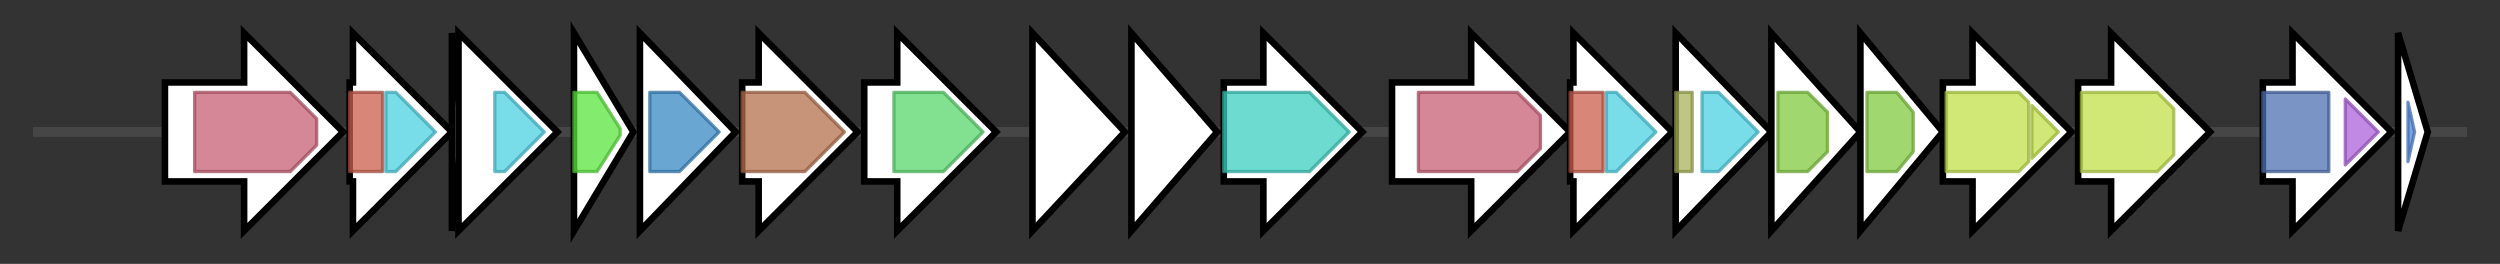 <svg version="1.1" baseProfile="full" xmlns="http://www.w3.org/2000/svg" width="757.9" height="80">
	<rect width="100%" height="100%" fill="#333333" stroke="none"/>
	<g>
		<line x1="10" y1="40.0" x2="747.9" y2="40.0" style="stroke:rgb(70,70,70); stroke-width:3 "/>
		<g>
			<title> (ctg11_189)</title>
			<polygon class=" (ctg11_189)" points="50,25 74,25 74,10 104,40 74,70 74,55 50,55" fill="rgb(255,255,255)" fill-opacity="1.0" stroke="rgb(0,0,0)" stroke-width="2"  />
			<g>
				<title>SBP_bac_5 (PF00496)
"Bacterial extracellular solute-binding proteins, family 5 Middle"</title>
				<polygon class="PF00496" points="59,28 88,28 96,36 96,44 88,52 59,52" stroke-linejoin="round" width="37" height="24" fill="rgb(199,94,116)" stroke="rgb(159,75,92)" stroke-width="1" opacity="0.75" />
			</g>
		</g>
		<g>
			<title> (ctg11_190)</title>
			<polygon class=" (ctg11_190)" points="106,25 107,25 107,10 137,40 107,70 107,55 106,55" fill="rgb(255,255,255)" fill-opacity="1.0" stroke="rgb(0,0,0)" stroke-width="2"  />
			<g>
				<title>BPD_transp_1_N (PF19300)
"Binding-prot-dependent transport system membrane comp, N-term"</title>
				<rect class="PF19300" x="106" y="28" stroke-linejoin="round" width="10" height="24" fill="rgb(201,94,75)" stroke="rgb(160,75,60)" stroke-width="1" opacity="0.75" />
			</g>
			<g>
				<title>BPD_transp_1 (PF00528)
"Binding-protein-dependent transport system inner membrane component"</title>
				<polygon class="PF00528" points="117,28 120,28 132,40 120,52 117,52" stroke-linejoin="round" width="19" height="24" fill="rgb(77,208,225)" stroke="rgb(61,166,180)" stroke-width="1" opacity="0.75" />
			</g>
		</g>
		<g>
			<title> (ctg11_191)</title>
			<polygon class=" (ctg11_191)" points="137,10 140,40 137,70" fill="rgb(255,255,255)" fill-opacity="1.0" stroke="rgb(0,0,0)" stroke-width="2"  />
		</g>
		<g>
			<title> (ctg11_192)</title>
			<polygon class=" (ctg11_192)" points="139,25 139,25 139,10 169,40 139,70 139,55 139,55" fill="rgb(255,255,255)" fill-opacity="1.0" stroke="rgb(0,0,0)" stroke-width="2"  />
			<g>
				<title>BPD_transp_1 (PF00528)
"Binding-protein-dependent transport system inner membrane component"</title>
				<polygon class="PF00528" points="150,28 153,28 165,40 153,52 150,52" stroke-linejoin="round" width="18" height="24" fill="rgb(77,208,225)" stroke="rgb(61,166,180)" stroke-width="1" opacity="0.75" />
			</g>
		</g>
		<g>
			<title> (ctg11_193)</title>
			<polygon class=" (ctg11_193)" points="174,10 192,40 174,70" fill="rgb(255,255,255)" fill-opacity="1.0" stroke="rgb(0,0,0)" stroke-width="2"  />
			<g>
				<title>FMN_red (PF03358)
"NADPH-dependent FMN reductase"</title>
				<polygon class="PF03358" points="174,28 181,28 188,39 188,41 181,52 174,52" stroke-linejoin="round" width="14" height="24" fill="rgb(90,228,61)" stroke="rgb(72,182,48)" stroke-width="1" opacity="0.75" />
			</g>
		</g>
		<g>
			<title> (ctg11_194)</title>
			<polygon class=" (ctg11_194)" points="194,10 223,40 194,70" fill="rgb(255,255,255)" fill-opacity="1.0" stroke="rgb(0,0,0)" stroke-width="2"  />
			<g>
				<title>LysR_substrate (PF03466)
"LysR substrate binding domain"</title>
				<polygon class="PF03466" points="197,28 206,28 218,40 206,52 197,52" stroke-linejoin="round" width="25" height="24" fill="rgb(55,136,195)" stroke="rgb(44,108,156)" stroke-width="1" opacity="0.75" />
			</g>
		</g>
		<g>
			<title> (ctg11_195)</title>
			<polygon class=" (ctg11_195)" points="225,25 230,25 230,10 260,40 230,70 230,55 225,55" fill="rgb(255,255,255)" fill-opacity="1.0" stroke="rgb(0,0,0)" stroke-width="2"  />
			<g>
				<title>Bac_luciferase (PF00296)
"Luciferase-like monooxygenase"</title>
				<polygon class="PF00296" points="225,28 244,28 256,40 244,52 225,52" stroke-linejoin="round" width="32" height="24" fill="rgb(180,112,78)" stroke="rgb(144,89,62)" stroke-width="1" opacity="0.75" />
			</g>
		</g>
		<g>
			<title> (ctg11_196)</title>
			<polygon class=" (ctg11_196)" points="262,25 272,25 272,10 302,40 272,70 272,55 262,55" fill="rgb(255,255,255)" fill-opacity="1.0" stroke="rgb(0,0,0)" stroke-width="2"  />
			<g>
				<title>Peptidase_M20 (PF01546)
"Peptidase family M20/M25/M40"</title>
				<polygon class="PF01546" points="271,28 286,28 298,40 286,52 271,52" stroke-linejoin="round" width="30" height="24" fill="rgb(88,213,108)" stroke="rgb(70,170,86)" stroke-width="1" opacity="0.75" />
			</g>
		</g>
		<g>
			<title> (ctg11_197)</title>
			<polygon class=" (ctg11_197)" points="313,10 341,40 313,70" fill="rgb(255,255,255)" fill-opacity="1.0" stroke="rgb(0,0,0)" stroke-width="2"  />
		</g>
		<g>
			<title> (ctg11_198)</title>
			<polygon class=" (ctg11_198)" points="343,10 369,40 343,70" fill="rgb(255,255,255)" fill-opacity="1.0" stroke="rgb(0,0,0)" stroke-width="2"  />
		</g>
		<g>
			<title> (ctg11_199)</title>
			<polygon class=" (ctg11_199)" points="371,25 383,25 383,10 413,40 383,70 383,55 371,55" fill="rgb(255,255,255)" fill-opacity="1.0" stroke="rgb(0,0,0)" stroke-width="2"  />
			<g>
				<title>Staph_opine_DH (PF10100)
"Staphylopine dehydrogenase"</title>
				<polygon class="PF10100" points="371,28 397,28 409,40 397,52 371,52" stroke-linejoin="round" width="42" height="24" fill="rgb(60,206,192)" stroke="rgb(48,164,153)" stroke-width="1" opacity="0.75" />
			</g>
		</g>
		<g>
			<title> (ctg11_200)</title>
			<polygon class=" (ctg11_200)" points="422,25 446,25 446,10 476,40 446,70 446,55 422,55" fill="rgb(255,255,255)" fill-opacity="1.0" stroke="rgb(0,0,0)" stroke-width="2"  />
			<g>
				<title>SBP_bac_5 (PF00496)
"Bacterial extracellular solute-binding proteins, family 5 Middle"</title>
				<polygon class="PF00496" points="430,28 460,28 467,35 467,45 460,52 430,52" stroke-linejoin="round" width="37" height="24" fill="rgb(199,94,116)" stroke="rgb(159,75,92)" stroke-width="1" opacity="0.75" />
			</g>
		</g>
		<g>
			<title> (ctg11_201)</title>
			<polygon class=" (ctg11_201)" points="476,25 477,25 477,10 507,40 477,70 477,55 476,55" fill="rgb(255,255,255)" fill-opacity="1.0" stroke="rgb(0,0,0)" stroke-width="2"  />
			<g>
				<title>BPD_transp_1_N (PF19300)
"Binding-prot-dependent transport system membrane comp, N-term"</title>
				<rect class="PF19300" x="476" y="28" stroke-linejoin="round" width="10" height="24" fill="rgb(201,94,75)" stroke="rgb(160,75,60)" stroke-width="1" opacity="0.75" />
			</g>
			<g>
				<title>BPD_transp_1 (PF00528)
"Binding-protein-dependent transport system inner membrane component"</title>
				<polygon class="PF00528" points="487,28 490,28 502,40 490,52 487,52" stroke-linejoin="round" width="19" height="24" fill="rgb(77,208,225)" stroke="rgb(61,166,180)" stroke-width="1" opacity="0.75" />
			</g>
		</g>
		<g>
			<title> (ctg11_202)</title>
			<polygon class=" (ctg11_202)" points="508,10 537,40 508,70" fill="rgb(255,255,255)" fill-opacity="1.0" stroke="rgb(0,0,0)" stroke-width="2"  />
			<g>
				<title>OppC_N (PF12911)
"N-terminal TM domain of oligopeptide transport permease C"</title>
				<rect class="PF12911" x="508" y="28" stroke-linejoin="round" width="5" height="24" fill="rgb(167,178,88)" stroke="rgb(133,142,70)" stroke-width="1" opacity="0.75" />
			</g>
			<g>
				<title>BPD_transp_1 (PF00528)
"Binding-protein-dependent transport system inner membrane component"</title>
				<polygon class="PF00528" points="516,28 521,28 533,40 521,52 516,52" stroke-linejoin="round" width="18" height="24" fill="rgb(77,208,225)" stroke="rgb(61,166,180)" stroke-width="1" opacity="0.75" />
			</g>
		</g>
		<g>
			<title> (ctg11_203)</title>
			<polygon class=" (ctg11_203)" points="537,10 564,40 537,70" fill="rgb(255,255,255)" fill-opacity="1.0" stroke="rgb(0,0,0)" stroke-width="2"  />
			<g>
				<title>ABC_tran (PF00005)
"ABC transporter"</title>
				<polygon class="PF00005" points="539,28 548,28 554,34 554,46 548,52 539,52" stroke-linejoin="round" width="15" height="24" fill="rgb(129,201,63)" stroke="rgb(103,160,50)" stroke-width="1" opacity="0.75" />
			</g>
		</g>
		<g>
			<title> (ctg11_204)</title>
			<polygon class=" (ctg11_204)" points="564,10 589,40 564,70" fill="rgb(255,255,255)" fill-opacity="1.0" stroke="rgb(0,0,0)" stroke-width="2"  />
			<g>
				<title>ABC_tran (PF00005)
"ABC transporter"</title>
				<polygon class="PF00005" points="566,28 575,28 580,34 580,46 575,52 566,52" stroke-linejoin="round" width="14" height="24" fill="rgb(129,201,63)" stroke="rgb(103,160,50)" stroke-width="1" opacity="0.75" />
			</g>
		</g>
		<g>
			<title> (ctg11_205)</title>
			<polygon class=" (ctg11_205)" points="589,25 598,25 598,10 628,40 598,70 598,55 589,55" fill="rgb(255,255,255)" fill-opacity="1.0" stroke="rgb(0,0,0)" stroke-width="2"  />
			<g>
				<title>MFS_1 (PF07690)
"Major Facilitator Superfamily"</title>
				<polygon class="PF07690" points="590,28 612,28 615,31 615,49 612,52 590,52" stroke-linejoin="round" width="25" height="24" fill="rgb(193,224,74)" stroke="rgb(154,179,59)" stroke-width="1" opacity="0.75" />
			</g>
			<g>
				<title>MFS_1 (PF07690)
"Major Facilitator Superfamily"</title>
				<polygon class="PF07690" points="616,32 624,40 616,48" stroke-linejoin="round" width="12" height="24" fill="rgb(193,224,74)" stroke="rgb(154,179,59)" stroke-width="1" opacity="0.75" />
			</g>
		</g>
		<g>
			<title> (ctg11_206)</title>
			<polygon class=" (ctg11_206)" points="630,25 640,25 640,10 670,40 640,70 640,55 630,55" fill="rgb(255,255,255)" fill-opacity="1.0" stroke="rgb(0,0,0)" stroke-width="2"  />
			<g>
				<title>MFS_1 (PF07690)
"Major Facilitator Superfamily"</title>
				<polygon class="PF07690" points="631,28 654,28 659,33 659,47 654,52 631,52" stroke-linejoin="round" width="28" height="24" fill="rgb(193,224,74)" stroke="rgb(154,179,59)" stroke-width="1" opacity="0.75" />
			</g>
		</g>
		<g>
			<title> (ctg11_207)</title>
			<polygon class=" (ctg11_207)" points="686,25 695,25 695,10 725,40 695,70 695,55 686,55" fill="rgb(255,255,255)" fill-opacity="1.0" stroke="rgb(0,0,0)" stroke-width="2"  />
			<g>
				<title>cobW (PF02492)
"CobW/HypB/UreG, nucleotide-binding domain"</title>
				<rect class="PF02492" x="686" y="28" stroke-linejoin="round" width="20" height="24" fill="rgb(79,112,178)" stroke="rgb(63,89,142)" stroke-width="1" opacity="0.75" />
			</g>
			<g>
				<title>CobW_C (PF07683)
"Cobalamin synthesis protein cobW C-terminal domain"</title>
				<polygon class="PF07683" points="711,30 721,40 711,50" stroke-linejoin="round" width="11" height="24" fill="rgb(172,98,218)" stroke="rgb(137,78,174)" stroke-width="1" opacity="0.75" />
			</g>
		</g>
		<g>
			<title> (ctg11_208)</title>
			<polygon class=" (ctg11_208)" points="727,10 736,40 727,70" fill="rgb(255,255,255)" fill-opacity="1.0" stroke="rgb(0,0,0)" stroke-width="2"  />
			<g>
				<title>Ribosomal_S14 (PF00253)
"Ribosomal protein S14p/S29e"</title>
				<polygon class="PF00253" points="730,31 732,40 730,49" stroke-linejoin="round" width="5" height="24" fill="rgb(82,133,215)" stroke="rgb(65,106,172)" stroke-width="1" opacity="0.75" />
			</g>
		</g>
	</g>
</svg>
